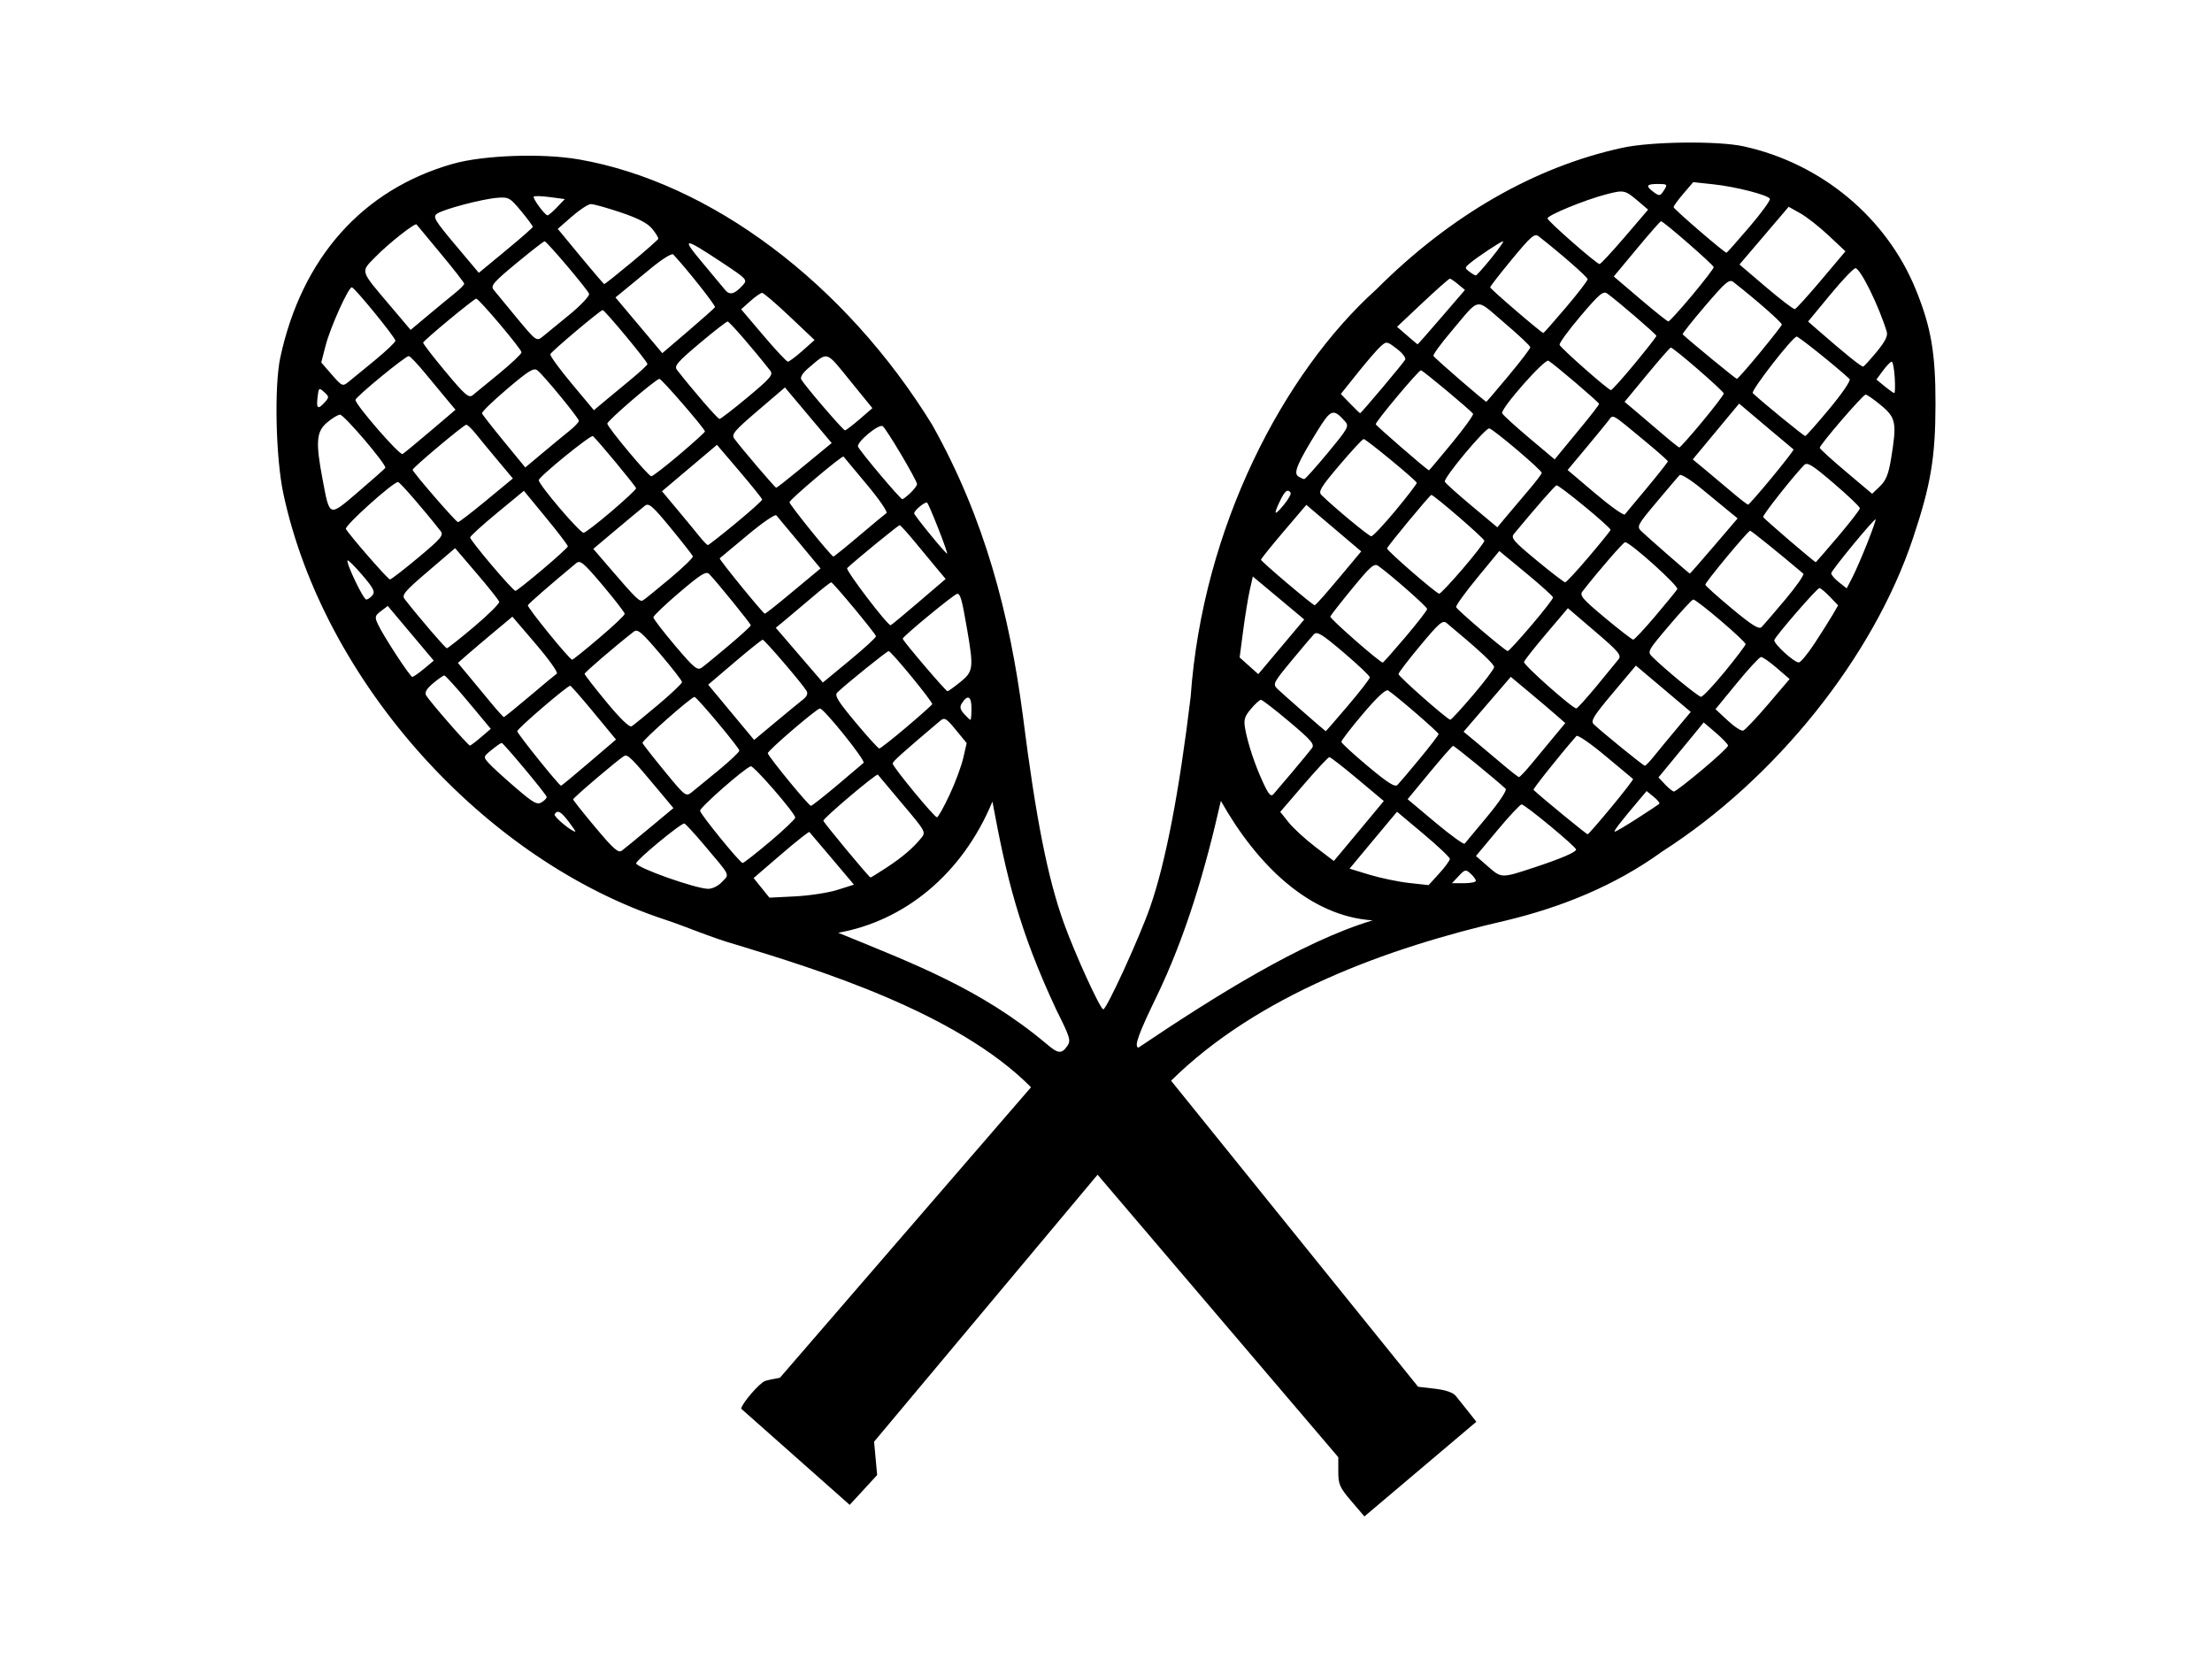 <?xml version="1.0" encoding="UTF-8" standalone="no"?>
<!-- Created with Inkscape (http://www.inkscape.org/) -->

<svg
   xmlns:dc="http://purl.org/dc/elements/1.1/"
   xmlns:cc="http://creativecommons.org/ns#"
   xmlns:rdf="http://www.w3.org/1999/02/22-rdf-syntax-ns#"
   xmlns:svg="http://www.w3.org/2000/svg"
   xmlns="http://www.w3.org/2000/svg"
   xmlns:sodipodi="http://sodipodi.sourceforge.net/DTD/sodipodi-0.dtd"
   xmlns:inkscape="http://www.inkscape.org/namespaces/inkscape"
   width="16in"
   height="12in"
   viewBox="0 0 406.4 304.8"
   version="1.1"
   id="svg8"
   sodipodi:docname="Tennis Rackets.svg"
   inkscape:version="0.92.1 r15371">
  <defs
     id="defs2" />
  <sodipodi:namedview
     id="base"
     pagecolor="#ffffff"
     bordercolor="#666666"
     borderopacity="1.0"
     inkscape:pageopacity="0.0"
     inkscape:pageshadow="2"
     inkscape:zoom="0.35"
     inkscape:cx="865.28197"
     inkscape:cy="560"
     inkscape:document-units="in"
     inkscape:current-layer="layer1"
     showgrid="false"
     units="in"
     inkscape:window-width="1366"
     inkscape:window-height="705"
     inkscape:window-x="-8"
     inkscape:window-y="-8"
     inkscape:window-maximized="1" />
  <g
     inkscape:label="Layer 1"
     inkscape:groupmode="layer"
     id="layer1"
     transform="translate(0,7.8)">
    <path
       style="fill:#000000;stroke-width:0.527"
       d="m 248.278,268 c -2.153,-2.52 -2.399,-3.077 -2.399,-5.441 v -2.633 l -44.228,-51.903 -41.06,49.053 0.281,3.062 0.281,3.062 -2.523,2.741 -2.523,2.741 -19.934,-17.668 c 0.097,-0.949 3.392,-4.767 4.402,-5.1 0.434,-0.143 1.657,-0.406 2.716,-0.585 l 46.13,-53.374 c -13.667,-13.814 -39.511,-21.727 -54.111,-26.178 -4.495,-1.254 -9.281,-3.351 -13.011,-4.577 C 88.918,150.27 59.422,117.378 52.054,82.865 50.654,76.307 50.363,63.124 51.503,57.855 55.464,39.535 66.62,27.016 83.183,22.303 c 5.633,-1.603 16.466,-1.984 23.167,-0.816 24.234,4.226 48.902,22.751 64.911,48.746 9.718,17.32 14.252,35.032 16.663,53.437 2.378,18.834 4.568,29.9 7.554,38.173 2.071,5.737 6.671,15.796 7.223,15.796 0.616,0 6.665,-13.209 8.618,-18.818 2.831,-8.132 5.349,-21.203 7.431,-38.573 2.208,-31.253 17.113,-59.582 34.141,-74.905 13.588,-13.588 29.132,-22.523 45.236,-26.002 5.318,-1.149 17.552,-1.284 22.255,-0.247 14.297,3.155 26.234,13.1 31.613,26.339 2.808,6.91 3.625,11.697 3.604,21.109 -0.022,9.779 -0.866,14.771 -4.159,24.613 -7.293,21.794 -25.168,44.112 -46.039,57.481 -8.773,6.357 -18.638,10.254 -28.576,12.656 -22.049,5.041 -45.765,13.765 -61.668,29.461 l 45.388,56.233 3.066,0.356 c 2.011,0.233 3.337,0.688 3.856,1.323 0.434,0.532 1.462,1.817 2.283,2.857 l 1.493,1.89 -20.565,17.395 z m -52.217,-83.588 c 0.731,-1.044 0.586,-1.529 -2.005,-6.713 -6.844,-14.656 -9.13,-24.25 -11.723,-38.233 -5.551,13.428 -16.237,21.952 -28.33,24.108 13.963,5.718 26.189,10.31 38.171,20.336 2.209,1.9 2.851,1.983 3.887,0.503 z m 56.128,-23.118 c -11.605,-0.75 -21.257,-10.185 -27.888,-21.955 -2.869,12.703 -6.454,24.867 -11.836,36.013 -3.115,6.417 -4.221,9.196 -3.301,9.32 13.823,-9.303 30.009,-19.485 43.025,-23.377 z m -98.322,-5.603 3.025,-0.956 -4.001,-4.739 c -2.2,-2.606 -4.085,-4.827 -4.187,-4.935 -0.103,-0.108 -2.451,1.751 -5.218,4.132 l -5.032,4.329 1.455,1.802 1.455,1.802 4.739,-0.239 c 2.606,-0.131 6.1,-0.669 7.764,-1.195 z m -21.205,-1.468 c 1.393,-1.483 1.688,-0.882 -3.363,-6.86 -1.713,-2.027 -3.314,-3.765 -3.559,-3.863 -0.497,-0.198 -8.859,6.702 -8.859,7.31 0,0.79 10.863,4.649 13.203,4.69 0.785,0.013 1.871,-0.525 2.578,-1.277 z m 133.708,-4.228 c -0.007,-0.29 -2.191,-2.355 -4.855,-4.59 l -4.842,-4.064 -1.053,1.25 c -0.579,0.687 -2.543,3.04 -4.363,5.227 l -3.31,3.978 3.667,1.114 c 2.017,0.613 5.283,1.293 7.259,1.511 l 3.592,0.397 1.959,-2.148 c 1.077,-1.182 1.953,-2.385 1.946,-2.675 z m 4.783,4.031 c 0,-0.245 -0.433,-0.837 -0.962,-1.316 -0.902,-0.816 -1.04,-0.788 -2.198,0.445 l -1.236,1.316 h 2.198 c 1.209,0 2.198,-0.2 2.198,-0.445 z m -108.307,-2.405 c 2.917,-1.914 4.837,-3.544 6.369,-5.407 0.934,-1.136 0.893,-1.211 -3.423,-6.318 -2.402,-2.843 -4.43,-5.259 -4.506,-5.369 -0.217,-0.315 -10.116,8.055 -10.011,8.464 0.111,0.436 8.409,10.427 8.659,10.427 0.095,0 1.405,-0.809 2.912,-1.797 z m 119.101,-0.069 c 4.86,-1.605 7.637,-2.797 7.624,-3.275 -0.015,-0.519 -9.402,-8.286 -10.014,-8.286 -0.264,0 -2.26,2.132 -4.435,4.739 l -3.955,4.739 2.231,1.944 c 2.483,2.163 2.42,2.162 8.549,0.139 z m -140.508,-4.704 c 2.566,-2.166 4.665,-4.162 4.665,-4.436 0,-0.789 -7.651,-9.611 -8.177,-9.429 -1.224,0.424 -9.403,7.612 -9.307,8.179 0.124,0.735 7.304,9.544 7.817,9.592 0.185,0.017 2.436,-1.741 5.002,-3.906 z m 109.702,-3.746 3.1,-3.735 -4.814,-4.032 c -2.648,-2.217 -4.982,-4.032 -5.188,-4.032 -0.206,0 -2.321,2.263 -4.701,5.03 l -4.327,5.03 1.557,1.947 c 0.856,1.071 3.072,3.101 4.923,4.511 l 3.365,2.565 1.492,-1.775 c 0.821,-0.976 2.887,-3.455 4.592,-5.509 z m -131.759,1.18 4.343,-3.612 -2.698,-3.235 c -5.065,-6.073 -5.72,-6.722 -6.39,-6.321 -1.134,0.679 -9.339,7.662 -9.339,7.948 0,0.151 1.836,2.466 4.081,5.144 3.348,3.996 4.222,4.764 4.87,4.279 0.434,-0.325 2.744,-2.217 5.133,-4.204 z m 153.871,-2.079 c 2.208,-2.657 3.649,-4.823 3.377,-5.077 -1.797,-1.684 -9.434,-7.921 -9.666,-7.894 -0.157,0.019 -2.1,2.232 -4.318,4.918 l -4.032,4.884 5.085,4.266 c 2.797,2.346 5.224,4.102 5.394,3.901 0.17,-0.2 2.042,-2.45 4.159,-4.998 z m 22.831,-1.755 c 2.273,-2.752 4.05,-5.061 3.949,-5.132 -0.101,-0.07 -2.392,-1.98 -5.092,-4.244 -2.699,-2.264 -5.089,-3.908 -5.311,-3.654 -3.198,3.672 -8.041,9.755 -7.886,9.903 1.402,1.333 9.748,8.182 9.943,8.16 0.145,-0.016 2.123,-2.282 4.396,-5.034 z m -191.611,2.703 c -1.447,-1.897 -2.045,-2.209 -2.579,-1.345 -0.242,0.391 3.107,3.187 3.817,3.187 0.092,0 -0.465,-0.829 -1.238,-1.843 z m 196.337,-0.588 c 2.078,-1.337 3.896,-2.542 4.041,-2.678 0.145,-0.136 -0.32,-0.719 -1.032,-1.297 l -1.295,-1.05 -1.481,1.754 c -3.439,4.073 -4.684,5.702 -4.358,5.702 0.191,0 2.047,-1.094 4.125,-2.431 z m -126.373,-4.282 c 1.05,-2.244 2.192,-5.313 2.537,-6.819 l 0.627,-2.739 -1.986,-2.424 c -1.753,-2.14 -2.087,-2.338 -2.849,-1.694 -7.062,5.971 -8.761,7.498 -8.761,7.876 0,0.594 7.652,9.88 8.141,9.88 0.209,0 1.24,-1.836 2.29,-4.081 z m -74.008,0.3 c -0.244,-0.671 -7.96,-9.909 -8.261,-9.89 -0.163,0.01 -0.996,0.591 -1.85,1.289 -1.553,1.269 -1.553,1.271 -0.527,2.429 0.565,0.637 2.768,2.652 4.894,4.476 3.374,2.895 3.995,3.237 4.872,2.69 0.553,-0.345 0.945,-0.793 0.872,-0.994 z m 53.332,-2.067 c 2.449,-2.058 4.655,-3.931 4.903,-4.162 0.419,-0.392 -7.308,-10.012 -8.022,-9.987 -0.611,0.022 -9.635,7.77 -9.578,8.224 0.075,0.595 7.512,9.666 7.925,9.666 0.175,0 2.323,-1.684 4.772,-3.742 z m -21.72,-2.813 c 2.087,-1.723 3.795,-3.341 3.795,-3.596 0,-0.514 -7.81,-9.857 -8.239,-9.857 -0.603,0 -9.701,8.044 -9.556,8.449 0.086,0.241 1.91,2.574 4.053,5.184 3.824,4.659 3.917,4.73 5.024,3.85 0.62,-0.494 2.836,-2.307 4.923,-4.03 z m 105.47,0.237 c 1.582,-1.882 3.163,-3.801 3.515,-4.265 0.546,-0.719 -0.058,-1.43 -4.138,-4.87 -2.628,-2.216 -4.975,-4.028 -5.217,-4.028 -0.242,0 -1.072,0.751 -1.845,1.67 -1.16,1.378 -1.347,1.998 -1.074,3.554 0.484,2.757 1.81,6.756 3.305,9.965 1.061,2.278 1.432,2.68 1.945,2.106 0.349,-0.39 1.928,-2.249 3.51,-4.131 z m 75.22,-0.305 c 2.616,-2.195 4.757,-4.19 4.757,-4.434 0,-0.244 -1.006,-1.305 -2.237,-2.358 l -2.237,-1.914 -1.054,1.29 c -0.58,0.71 -2.45,2.982 -4.156,5.051 l -3.102,3.761 1.219,1.298 c 0.671,0.714 1.407,1.298 1.636,1.298 0.229,0 2.557,-1.796 5.173,-3.991 z m -51.889,-2.046 c 1.906,-2.307 3.466,-4.342 3.466,-4.523 0,-0.322 -7.99,-7.218 -9.273,-8.004 -0.43,-0.263 -2.011,1.203 -4.64,4.302 -2.194,2.585 -3.972,4.897 -3.952,5.138 0.02,0.24 2.212,2.257 4.87,4.48 3.702,3.096 4.978,3.898 5.449,3.422 0.338,-0.342 2.174,-2.508 4.081,-4.815 z m -152.636,0.734 4.969,-4.25 -4.071,-4.93 c -2.239,-2.711 -4.189,-4.94 -4.334,-4.952 -0.505,-0.043 -9.741,7.881 -9.741,8.358 0,0.433 7.683,9.989 8.052,10.014 0.085,0.006 2.391,-1.902 5.124,-4.24 z m 173.21,0.17 c 1.134,-1.376 2.986,-3.612 4.116,-4.97 l 2.053,-2.469 -1.766,-1.546 c -0.972,-0.85 -3.225,-2.762 -5.008,-4.249 l -3.242,-2.703 -4.338,5.042 -4.338,5.042 2.034,1.675 c 1.119,0.921 3.345,2.791 4.947,4.156 1.602,1.364 3.041,2.49 3.196,2.501 0.156,0.012 1.211,-1.105 2.346,-2.48 z m 22.435,-1.316 c 0.754,-0.941 2.589,-3.166 4.078,-4.945 l 2.707,-3.233 -5.041,-4.256 -5.041,-4.256 -4.235,5.037 c -3.562,4.237 -4.12,5.148 -3.513,5.735 1.449,1.399 9.119,7.63 9.392,7.63 0.155,-1e-5 0.898,-0.77 1.652,-1.711 z M 166.53,125.801 c 2.547,-2.154 4.68,-4.058 4.739,-4.23 0.138,-0.402 -7.535,-9.747 -8.003,-9.747 -0.319,0 -7.8,6.028 -9.426,7.595 -0.561,0.541 0.054,1.551 3.336,5.485 2.213,2.652 4.181,4.82 4.373,4.818 0.192,-0.002 2.434,-1.766 4.981,-3.92 z m -78.141,1.83 1.784,-1.525 -4.091,-4.903 c -2.25,-2.697 -4.251,-4.903 -4.447,-4.903 -0.196,0 -1.126,0.648 -2.067,1.44 -1.187,0.999 -1.581,1.672 -1.285,2.2 0.608,1.085 7.743,9.265 8.06,9.239 0.145,-0.012 1.067,-0.708 2.048,-1.547 z m 59.146,-6.916 c 0.722,-0.563 0.941,-1.095 0.65,-1.58 -0.826,-1.375 -7.723,-9.418 -8.062,-9.402 -0.186,0.009 -2.515,1.872 -5.176,4.139 l -4.838,4.123 4.222,5.076 4.222,5.076 3.947,-3.292 c 2.171,-1.811 4.437,-3.674 5.036,-4.142 z m 100.118,1.127 c 2.21,-2.599 4.018,-4.937 4.018,-5.196 0,-0.259 -2.157,-2.306 -4.793,-4.548 -4.011,-3.412 -4.906,-3.96 -5.485,-3.36 -0.38,0.394 -2.252,2.605 -4.159,4.913 -3.299,3.992 -3.423,4.24 -2.545,5.107 0.784,0.774 8.702,7.712 8.883,7.784 0.034,0.013 1.871,-2.101 4.081,-4.7 z m 77.2,-0.254 3.944,-4.631 -2.364,-2.039 c -1.3,-1.121 -2.601,-2.026 -2.891,-2.01 -0.29,0.016 -2.289,2.178 -4.443,4.805 l -3.917,4.777 2.225,2.075 c 1.224,1.141 2.512,1.98 2.863,1.864 0.351,-0.116 2.413,-2.295 4.582,-4.842 z m -203.858,0.025 c 2.371,-2.001 4.311,-3.844 4.311,-4.095 0,-0.251 -1.81,-2.585 -4.022,-5.185 -3.472,-4.082 -4.138,-4.638 -4.87,-4.066 -3.406,2.66 -9.01,7.469 -9.01,7.732 0,0.176 1.805,2.504 4.011,5.173 2.563,3.1 4.238,4.712 4.64,4.466 0.346,-0.212 2.569,-2.023 4.94,-4.024 z m 57.49,0.698 c 0,-2.222 -0.713,-2.573 -1.783,-0.877 -0.406,0.643 -0.296,1.132 0.439,1.943 0.539,0.596 1.063,1.084 1.163,1.084 0.1,0 0.182,-0.967 0.182,-2.15 z m 92.114,-2.364 c 2.114,-2.483 3.874,-4.807 3.91,-5.166 0.055,-0.538 -2.702,-3.103 -8.688,-8.082 -0.756,-0.629 -1.328,-0.148 -4.87,4.097 -2.207,2.646 -4.013,5.008 -4.013,5.251 0,0.445 8.956,8.339 9.516,8.388 0.166,0.015 2.031,-2.005 4.145,-4.488 z m -173.299,0.17 c 2.477,-2.1 4.728,-3.969 5.004,-4.154 0.275,-0.185 -1.449,-2.616 -3.831,-5.401 l -4.331,-5.064 -3.241,2.703 c -1.782,1.487 -4.036,3.398 -5.007,4.248 l -1.766,1.546 2.053,2.469 c 1.129,1.358 2.981,3.594 4.116,4.97 1.134,1.376 2.161,2.501 2.281,2.501 0.12,0 2.246,-1.718 4.722,-3.817 z m 196.016,-1.843 c 1.856,-2.245 3.678,-4.469 4.048,-4.942 0.586,-0.75 0.03,-1.412 -4.314,-5.127 l -4.987,-4.265 -3.956,4.663 c -2.176,2.565 -4.026,4.912 -4.111,5.216 -0.144,0.514 8.896,8.536 9.618,8.536 0.179,0 1.845,-1.837 3.701,-4.081 z m 23.538,-2.632 c 2.076,-2.534 3.81,-4.822 3.853,-5.085 0.081,-0.496 -8.956,-8.21 -9.618,-8.21 -0.206,0 -2.2,2.152 -4.432,4.783 -3.974,4.684 -4.037,4.803 -3.063,5.768 2.311,2.29 8.41,7.293 8.925,7.321 0.308,0.016 2.258,-2.043 4.335,-4.577 z m -140.443,1.886 c 2.419,-1.944 2.501,-2.571 1.269,-9.715 -0.957,-5.551 -1.226,-6.519 -1.814,-6.519 -0.496,0 -10.017,7.84 -10.017,8.248 0,0.368 7.914,9.654 8.228,9.654 0.142,0 1.192,-0.75 2.334,-1.668 z m -15.468,-8.436 c -0.152,-0.582 -7.897,-9.905 -8.223,-9.9 -0.163,0.003 -1.628,1.145 -3.257,2.539 -1.628,1.394 -3.854,3.271 -4.947,4.172 l -1.986,1.637 4.326,5.029 4.326,5.029 4.928,-4.071 c 2.71,-2.239 4.885,-4.234 4.833,-4.434 z m -83.038,5.978 1.788,-1.493 -4.224,-5.024 -4.224,-5.024 -1.245,0.939 c -1.112,0.838 -1.176,1.089 -0.605,2.344 0.966,2.119 5.941,9.75 6.357,9.75 0.2,0 1.169,-0.672 2.152,-1.493 z M 238.144,104.775 c -0.813,-0.682 -2.939,-2.459 -4.725,-3.949 l -3.246,-2.709 -0.562,2.509 c -0.309,1.38 -0.854,4.728 -1.211,7.439 l -0.649,4.929 1.714,1.532 1.714,1.532 4.222,-5.021 4.222,-5.021 z m -104.239,6.012 c 2.22,-1.874 4.037,-3.54 4.037,-3.704 0,-0.284 -6.184,-7.91 -7.624,-9.402 -0.579,-0.6 -1.473,-0.051 -5.485,3.36 -2.636,2.242 -4.793,4.301 -4.793,4.576 0,0.275 1.794,2.614 3.987,5.199 3.524,4.154 4.095,4.623 4.914,4.038 0.51,-0.364 2.743,-2.194 4.964,-4.068 z m 124.312,-1.553 c 2.192,-2.583 3.985,-4.9 3.985,-5.15 0,-0.399 -6.583,-6.202 -8.961,-7.899 -0.768,-0.548 -1.41,0.004 -4.783,4.113 -2.143,2.61 -3.965,4.94 -4.05,5.176 -0.129,0.361 9.104,8.456 9.644,8.456 0.099,0 1.973,-2.113 4.164,-4.697 z m 75.189,1.143 c 1.279,-1.955 2.77,-4.32 3.315,-5.256 l 0.99,-1.702 -1.523,-1.589 c -0.837,-0.874 -1.701,-1.589 -1.919,-1.589 -0.432,0 -7.979,8.698 -8.28,9.543 -0.215,0.603 3.576,4.092 4.482,4.124 0.336,0.012 1.657,-1.577 2.936,-3.532 z m -223.328,-0.957 c 2.583,-2.192 4.697,-4.188 4.697,-4.435 0,-0.248 -1.815,-2.603 -4.034,-5.235 -3.514,-4.167 -4.141,-4.694 -4.87,-4.089 -4.892,4.06 -8.763,7.433 -8.886,7.743 -0.155,0.389 7.665,10.001 8.137,10.001 0.143,0 2.374,-1.793 4.957,-3.985 z m 171.272,-2.319 c 2.21,-2.599 4.003,-4.909 3.984,-5.134 -0.019,-0.225 -2.248,-2.237 -4.954,-4.471 l -4.92,-4.062 -4.059,4.933 c -2.232,2.713 -3.976,5.133 -3.875,5.379 0.231,0.562 9.04,8.063 9.48,8.073 0.179,0.005 2.134,-2.118 4.344,-4.717 z M 87.147,107.306 c 2.598,-2.195 4.654,-4.242 4.568,-4.547 -0.086,-0.306 -1.943,-2.646 -4.129,-5.201 l -3.973,-4.645 -4.969,4.25 c -4.328,3.702 -4.882,4.361 -4.296,5.112 2.715,3.473 7.481,9.024 7.749,9.024 0.179,0 2.452,-1.796 5.05,-3.992 z m 216.985,-1.932 c 2.024,-2.389 3.838,-4.608 4.03,-4.932 0.324,-0.546 -8.656,-8.626 -9.587,-8.626 -0.328,0 -4.826,5.186 -7.826,9.025 -0.588,0.752 -0.058,1.376 4.129,4.87 2.642,2.204 4.976,4.007 5.188,4.007 0.212,0 2.042,-1.955 4.066,-4.344 z m 23.847,-2.996 c 2.053,-2.444 3.553,-4.597 3.333,-4.784 -4.1,-3.487 -9.546,-7.884 -9.765,-7.884 -0.397,0 -8.282,9.494 -8.239,9.92 0.019,0.191 2.211,2.158 4.87,4.372 3.655,3.043 4.986,3.878 5.451,3.422 0.339,-0.332 2.296,-2.603 4.349,-5.047 z m -159.214,0.449 4.979,-4.259 -1.448,-1.722 c -0.796,-0.947 -2.633,-3.164 -4.08,-4.925 -1.448,-1.762 -2.761,-3.217 -2.918,-3.233 -0.23,-0.024 -7.864,6.211 -9.654,7.886 -0.36,0.337 7.341,10.463 7.988,10.503 0.085,0.006 2.395,-1.907 5.134,-4.249 z m -24.403,-0.875 c 2.004,-1.665 4.262,-3.543 5.019,-4.172 l 1.376,-1.145 -3.862,-4.647 c -2.124,-2.556 -4.043,-4.855 -4.265,-5.11 -0.222,-0.254 -2.611,1.39 -5.311,3.654 -2.699,2.264 -4.991,4.174 -5.092,4.244 -0.194,0.135 7.935,10.111 8.286,10.169 0.113,0.019 1.844,-1.328 3.848,-2.993 z m 98.833,-0.263 c 0.823,-0.941 2.712,-3.168 4.197,-4.948 l 2.699,-3.237 -5.042,-4.273 -5.042,-4.273 -4.156,4.877 c -2.286,2.682 -4.163,5.023 -4.172,5.203 -0.015,0.297 9.497,8.362 9.862,8.362 0.087,0 0.831,-0.77 1.655,-1.711 z M 123.087,98.488 c 2.4,-2.012 4.295,-3.848 4.212,-4.08 -0.083,-0.232 -1.909,-2.563 -4.059,-5.182 -3.333,-4.061 -4.03,-4.666 -4.739,-4.117 -0.457,0.354 -2.782,2.283 -5.165,4.286 l -4.334,3.643 2.982,3.469 c 4.919,5.723 5.558,6.343 6.161,5.983 0.318,-0.189 2.541,-1.991 4.941,-4.003 z m -54.658,3.083 c 0.53,-0.638 0.202,-1.293 -1.853,-3.698 -1.373,-1.608 -2.596,-2.824 -2.716,-2.704 -0.362,0.362 2.896,7.178 3.431,7.178 0.272,0 0.785,-0.349 1.139,-0.776 z M 268.754,96.686 c 2.174,-2.534 3.955,-4.844 3.959,-5.134 0.004,-0.412 -9.262,-8.424 -9.743,-8.424 -0.265,0 -8.132,9.505 -8.136,9.831 -0.006,0.434 9.061,8.301 9.589,8.321 0.208,0.007 2.157,-2.059 4.331,-4.593 z M 99.661,96.842 c 2.547,-2.154 4.648,-4.071 4.669,-4.259 0.021,-0.189 -1.788,-2.562 -4.021,-5.276 l -4.059,-4.933 -4.92,4.062 c -2.706,2.234 -4.935,4.26 -4.954,4.501 -0.04,0.521 7.848,9.83 8.325,9.824 0.181,-0.001 2.413,-1.766 4.96,-3.92 z M 343.079,91.948 c 0.944,-2.389 1.629,-4.344 1.524,-4.344 -0.411,0 -8.161,9.424 -8.161,9.924 0,0.292 0.64,1.034 1.422,1.649 l 1.422,1.119 1.039,-2.002 c 0.571,-1.101 1.811,-3.957 2.754,-6.346 z m -51.165,2.543 c 2.192,-2.583 3.985,-4.804 3.985,-4.936 0,-0.511 -9.513,-8.344 -9.935,-8.18 -0.365,0.142 -3.474,3.688 -7.815,8.915 -0.613,0.738 -0.093,1.345 4.171,4.87 2.679,2.215 5.037,4.027 5.24,4.027 0.203,0 2.162,-2.113 4.354,-4.697 z M 76.833,94.654 c 4.187,-3.494 4.716,-4.118 4.129,-4.87 -3.001,-3.838 -7.498,-9.025 -7.826,-9.025 -0.931,0 -9.911,8.08 -9.587,8.626 0.766,1.29 7.736,9.276 8.096,9.276 0.212,0 2.547,-1.803 5.188,-4.007 z m 238.065,-2.13 4.349,-5.085 -1.35,-1.102 c -0.742,-0.606 -3.045,-2.5 -5.117,-4.21 -2.171,-1.791 -3.956,-2.906 -4.213,-2.633 -0.245,0.261 -2.131,2.481 -4.191,4.932 -3.566,4.244 -3.701,4.501 -2.82,5.37 0.892,0.881 8.735,7.736 8.908,7.786 0.047,0.013 2.042,-2.263 4.434,-5.06 z m 22.791,-1.746 c 2.21,-2.599 4.018,-4.938 4.018,-5.199 0,-0.261 -2.151,-2.314 -4.779,-4.562 -4.045,-3.46 -4.888,-3.975 -5.485,-3.357 -2.093,2.167 -7.627,9.186 -7.51,9.526 0.103,0.3 9.36,8.246 9.676,8.305 0.034,0.006 1.871,-2.114 4.081,-4.713 z M 157.849,90.631 c 2.477,-2.1 4.733,-3.972 5.014,-4.161 0.281,-0.189 -1.347,-2.558 -3.617,-5.265 -2.27,-2.707 -4.191,-5.01 -4.268,-5.118 -0.213,-0.298 -9.928,7.909 -9.928,8.387 0,0.46 7.692,9.975 8.064,9.975 0.128,0 2.259,-1.718 4.735,-3.817 z m 14.571,-1.246 c -0.98,-2.495 -1.91,-4.666 -2.067,-4.823 -0.305,-0.305 -2.399,1.402 -2.399,1.956 0,0.366 5.76,7.404 6.059,7.404 0.103,0 -0.614,-2.042 -1.593,-4.537 z M 135.187,88.325 c 2.673,-2.21 4.853,-4.165 4.844,-4.344 -0.009,-0.179 -1.882,-2.515 -4.162,-5.19 l -4.146,-4.864 -5.05,4.264 -5.05,4.264 2.707,3.233 c 1.489,1.778 3.324,4.003 4.078,4.945 0.754,0.941 1.494,1.711 1.644,1.711 0.15,1.5e-5 2.46,-1.808 5.134,-4.018 z m 121.222,-2.344 c 2.172,-2.619 3.921,-4.902 3.886,-5.074 -0.089,-0.446 -9.307,-8.044 -9.759,-8.044 -0.206,0 -2.199,2.151 -4.43,4.78 -3.446,4.061 -3.946,4.889 -3.327,5.5 2.274,2.243 8.706,7.574 9.154,7.586 0.29,0.007 2.304,-2.129 4.475,-4.747 z m -144.039,0.144 c 2.48,-2.117 4.506,-4.013 4.502,-4.212 -0.006,-0.321 -7.146,-8.943 -7.938,-9.587 -0.38,-0.309 -9.941,7.465 -9.95,8.091 -0.012,0.832 7.624,9.779 8.252,9.668 0.343,-0.06 2.653,-1.842 5.134,-3.959 z m 168.348,-3.721 c 1.394,-1.628 2.536,-3.123 2.539,-3.323 0.006,-0.507 -8.875,-8.037 -9.639,-8.172 -0.727,-0.128 -8.43,9.102 -8.17,9.79 0.096,0.255 2.308,2.245 4.914,4.423 l 4.739,3.96 1.542,-1.859 c 0.848,-1.022 2.682,-3.191 4.076,-4.819 z m -191.347,1.715 4.853,-4.012 -2.703,-3.228 c -1.486,-1.775 -3.319,-3.998 -4.073,-4.939 -0.754,-0.941 -1.555,-1.711 -1.78,-1.711 -0.451,-1.5e-5 -9.858,7.894 -9.858,8.273 0,0.433 7.964,9.629 8.338,9.629 0.203,0 2.553,-1.805 5.222,-4.012 z M 302.658,81.748 c 2.074,-2.497 3.772,-4.651 3.772,-4.786 0,-0.136 -1.837,-1.765 -4.081,-3.621 -6.569,-5.432 -5.897,-5.063 -6.894,-3.784 -0.479,0.615 -2.351,2.891 -4.158,5.058 l -3.286,3.939 5.069,4.295 c 2.788,2.363 5.235,4.103 5.438,3.867 0.203,-0.236 2.066,-2.471 4.14,-4.968 z M 70.789,78.161 c 0.317,-0.512 -7.563,-9.775 -8.315,-9.775 -0.372,0 -1.433,0.636 -2.357,1.414 -2.006,1.688 -2.159,3.581 -0.849,10.487 1.331,7.014 1.103,6.936 6.587,2.246 2.603,-2.226 4.823,-4.194 4.933,-4.372 z M 237.116,82.742 c -0.494,-0.799 -1.061,-0.372 -1.933,1.457 -1.268,2.659 -1.08,2.881 0.662,0.781 0.836,-1.009 1.408,-2.016 1.271,-2.238 z m 88.452,-2.843 c 2.273,-2.752 4.05,-5.061 3.949,-5.13 -0.101,-0.07 -2.391,-1.992 -5.089,-4.273 l -4.905,-4.146 -1.15,1.382 c -0.632,0.76 -2.55,3.068 -4.261,5.128 l -3.112,3.746 2.041,1.682 c 1.123,0.925 3.352,2.798 4.954,4.162 1.602,1.364 3.031,2.474 3.176,2.467 0.145,-0.007 2.123,-2.265 4.396,-5.017 z m -158.307,2.874 c 0.67,-0.63 1.219,-1.364 1.219,-1.632 0,-0.682 -5.674,-10.251 -6.312,-10.646 -0.738,-0.456 -4.834,2.953 -4.523,3.764 0.311,0.809 7.764,9.659 8.135,9.659 0.144,0 0.811,-0.515 1.481,-1.145 z m 180.165,-6.226 c 1.096,-6.634 0.924,-7.574 -1.795,-9.847 -1.316,-1.1 -2.607,-2.001 -2.868,-2.001 -0.496,0 -8.428,9.201 -8.428,9.777 0,0.181 2.165,2.156 4.812,4.387 l 4.812,4.057 1.434,-1.374 c 1.103,-1.057 1.572,-2.21 2.033,-5 z m -200.93,2.237 c 2.018,-1.665 4.263,-3.512 4.989,-4.105 l 1.319,-1.078 -4.295,-5.109 -4.295,-5.109 -4.977,4.257 c -4.359,3.729 -4.895,4.369 -4.321,5.157 1.261,1.729 7.48,9.014 7.694,9.014 0.119,0 1.868,-1.362 3.886,-3.028 z m 97.458,-3.396 c 3.835,-4.64 3.966,-4.886 3.102,-5.841 -2.119,-2.342 -2.536,-2.188 -5.047,1.866 -3.658,5.905 -4.419,7.722 -3.482,8.315 0.424,0.268 0.917,0.491 1.096,0.495 0.179,0.004 2.128,-2.172 4.33,-4.836 z m -119.133,0.333 c 2.583,-2.192 4.697,-4.106 4.697,-4.254 0,-0.472 -7.953,-9.663 -8.361,-9.663 -0.637,0 -9.643,7.742 -9.58,8.235 0.093,0.729 7.561,9.666 8.078,9.666 0.259,0 2.584,-1.793 5.167,-3.985 z m 141.925,-2.104 c 2.279,-2.77 4.029,-5.198 3.89,-5.397 -0.479,-0.683 -9.225,-7.981 -9.574,-7.988 -0.437,-0.009 -8.351,9.438 -8.303,9.913 0.025,0.249 9.214,8.217 9.775,8.476 0.038,0.017 1.933,-2.234 4.212,-5.004 z M 104.639,71.336 c 0.941,-0.754 1.711,-1.573 1.711,-1.82 2e-5,-0.496 -6.317,-8.198 -7.59,-9.255 -0.674,-0.559 -1.553,-0.025 -5.581,3.392 -2.629,2.231 -4.71,4.253 -4.624,4.493 0.086,0.241 1.911,2.574 4.055,5.187 l 3.898,4.749 3.21,-2.688 c 1.766,-1.478 3.98,-3.305 4.921,-4.059 z m 186.127,-0.978 c 1.665,-2.018 3.028,-3.795 3.028,-3.949 0,-0.285 -8.185,-7.264 -9.305,-7.934 -0.684,-0.409 -8.798,8.788 -8.507,9.643 0.095,0.28 2.306,2.303 4.912,4.497 l 4.739,3.988 1.053,-1.288 c 0.579,-0.708 2.415,-2.939 4.081,-4.957 z M 79.093,71.391 83.691,67.48 82.252,65.769 c -0.791,-0.941 -2.623,-3.152 -4.071,-4.914 -1.448,-1.762 -2.833,-3.217 -3.079,-3.233 -0.594,-0.04 -9.752,7.483 -9.791,8.042 -0.059,0.85 8.12,10.262 8.648,9.952 0.295,-0.173 2.605,-2.075 5.133,-4.226 z m 233.655,-1.713 c 2.172,-2.614 3.949,-4.944 3.949,-5.178 0,-0.444 -9.282,-8.492 -9.741,-8.446 -0.145,0.015 -2.113,2.266 -4.373,5.004 l -4.11,4.977 1.724,1.439 c 0.948,0.791 3.153,2.671 4.9,4.176 1.747,1.506 3.295,2.747 3.44,2.76 0.145,0.012 2.04,-2.117 4.212,-4.731 z m 23.378,-2.399 c 2.384,-2.866 3.957,-5.191 3.686,-5.445 -2.4,-2.249 -9.469,-7.909 -9.744,-7.801 -1.004,0.392 -8.449,10.005 -8.046,10.391 1.601,1.534 9.396,7.906 9.644,7.884 0.165,-0.015 2.172,-2.278 4.46,-5.028 z m -178.195,1.94 2.35,-2.031 -4.109,-5.057 c -4.521,-5.564 -3.992,-5.404 -7.646,-2.306 -1.072,0.909 -1.554,1.688 -1.304,2.106 0.79,1.319 7.691,9.351 8.021,9.335 0.186,-0.009 1.396,-0.93 2.689,-2.047 z m -20.548,-4.051 c 4.187,-3.494 4.716,-4.118 4.129,-4.87 -3.001,-3.838 -7.498,-9.025 -7.826,-9.025 -0.221,0 -2.552,1.813 -5.18,4.028 -4.108,3.464 -4.685,4.146 -4.121,4.87 2.919,3.739 7.48,9.004 7.801,9.004 0.217,0 2.556,-1.803 5.197,-4.007 z m 116.525,-1.653 c 2.139,-2.534 4.048,-4.877 4.243,-5.207 0.202,-0.341 -0.452,-1.214 -1.516,-2.026 -1.831,-1.397 -1.894,-1.406 -2.971,-0.453 -0.605,0.535 -2.5,2.724 -4.211,4.865 l -3.111,3.891 1.714,1.769 c 0.943,0.973 1.77,1.769 1.839,1.769 0.068,0 1.874,-2.073 4.013,-4.607 z M 115.724,62.067 c 1.762,-1.448 3.217,-2.789 3.233,-2.979 0.036,-0.421 -7.845,-9.92 -8.23,-9.92 -0.412,0 -9.393,7.565 -9.619,8.102 -0.108,0.257 1.649,2.679 3.905,5.381 l 4.102,4.913 1.703,-1.432 c 0.937,-0.788 3.144,-2.617 4.906,-4.065 z m -56.048,4.034 c 0.819,-0.905 0.811,-1.026 -0.121,-1.869 -0.958,-0.867 -1.005,-0.83 -1.215,0.968 -0.245,2.103 0.062,2.31 1.336,0.902 z m 217.487,-4.872 c 2.197,-2.633 3.994,-4.986 3.994,-5.23 0,-0.243 -2.152,-2.269 -4.783,-4.5 -5.49,-4.658 -4.262,-4.88 -9.908,1.795 -1.797,2.125 -3.196,4.056 -3.108,4.291 0.131,0.349 9.436,8.413 9.724,8.427 0.048,0.002 1.884,-2.15 4.081,-4.783 z M 91.739,60.799 c 2.245,-1.856 4.081,-3.593 4.081,-3.859 0,-0.602 -7.834,-9.882 -8.329,-9.866 -0.425,0.014 -9.63,7.634 -9.752,8.074 -0.046,0.166 1.794,2.556 4.089,5.31 3.56,4.274 4.294,4.914 5.001,4.363 0.456,-0.355 2.665,-2.165 4.91,-4.021 z m 256.37,0.743 c -0.099,-1.593 -0.351,-2.897 -0.559,-2.897 -0.208,0 -0.925,0.739 -1.593,1.642 l -1.214,1.642 1.51,1.235 c 0.83,0.679 1.628,1.244 1.773,1.255 0.145,0.011 0.182,-1.284 0.083,-2.877 z m -47.802,-2.492 c 2.21,-2.673 4.018,-4.989 4.018,-5.145 0,-0.264 -6.993,-6.288 -9,-7.753 -0.769,-0.561 -1.417,-0.021 -4.929,4.107 -2.224,2.615 -3.961,4.999 -3.861,5.3 0.197,0.59 8.891,8.26 9.428,8.317 0.179,0.019 2.134,-2.153 4.344,-4.826 z M 68.857,58.408 c 2.087,-1.723 3.795,-3.345 3.795,-3.605 0,-0.589 -7.496,-9.776 -8.01,-9.818 -0.619,-0.05 -3.963,7.378 -4.821,10.709 l -0.799,3.104 1.94,2.231 c 1.853,2.13 1.989,2.192 3.02,1.371 0.594,-0.473 2.787,-2.269 4.874,-3.992 z M 323.312,57.033 c 2.154,-2.624 3.981,-4.951 4.06,-5.171 0.117,-0.324 -4.599,-4.478 -8.904,-7.843 -0.75,-0.586 -1.419,-0.022 -5.184,4.381 -2.378,2.78 -4.241,5.131 -4.14,5.226 1.413,1.336 9.738,8.171 9.956,8.174 0.163,0.002 2.058,-2.143 4.212,-4.767 z m 21.5,-0.218 c 1.553,-1.887 2.065,-2.918 1.828,-3.686 -1.467,-4.763 -4.729,-11.408 -5.722,-11.655 -0.29,-0.072 -2.372,2.103 -4.627,4.833 l -4.101,4.963 1.732,1.513 c 5.069,4.428 8.087,6.859 8.392,6.762 0.188,-0.06 1.313,-1.289 2.499,-2.73 z m -197.394,-0.157 2.239,-1.987 -4.576,-4.331 c -2.517,-2.382 -4.793,-4.331 -5.059,-4.331 -0.266,0 -1.242,0.678 -2.169,1.506 l -1.686,1.506 4.083,4.812 c 2.245,2.647 4.273,4.812 4.506,4.812 0.233,0 1.431,-0.894 2.662,-1.987 z M 131.36,48.641 c 0.172,-0.278 -5.15,-7.006 -7.666,-9.689 -0.257,-0.274 -2.042,0.842 -4.213,2.633 -2.072,1.709 -4.361,3.593 -5.087,4.185 l -1.319,1.078 4.304,5.119 4.304,5.119 4.728,-4.043 c 2.6,-2.224 4.827,-4.204 4.949,-4.401 z m 133.479,1.837 4.308,-5.008 -1.235,-1.029 c -0.679,-0.566 -1.367,-1.037 -1.529,-1.047 -0.161,-0.01 -2.412,1.977 -5.002,4.414 l -4.709,4.432 1.843,1.602 c 1.014,0.881 1.882,1.612 1.929,1.623 0.048,0.012 2.025,-2.232 4.395,-4.987 z M 104.673,49.974 c 2.094,-1.728 3.694,-3.437 3.556,-3.797 -0.329,-0.858 -7.776,-9.646 -8.174,-9.646 -0.169,0 -2.496,1.81 -5.171,4.022 -4.202,3.474 -4.775,4.137 -4.205,4.87 0.363,0.467 2.285,2.802 4.27,5.189 3.566,4.287 3.624,4.329 4.763,3.422 0.634,-0.505 2.867,-2.332 4.961,-4.06 z m 183.029,-1.291 c 2.192,-2.583 3.985,-4.915 3.985,-5.181 0,-0.393 -4.891,-4.68 -9.011,-7.897 -0.733,-0.573 -1.394,-0.003 -4.87,4.202 -2.212,2.676 -4.022,5.007 -4.022,5.181 0,0.299 9.422,8.391 9.769,8.391 0.09,0 1.956,-2.113 4.148,-4.697 z M 83.578,46.063 c 0.941,-0.754 1.711,-1.532 1.711,-1.73 8e-6,-0.197 -1.937,-2.685 -4.305,-5.529 -2.368,-2.843 -4.371,-5.257 -4.451,-5.364 -0.267,-0.357 -5.165,3.506 -7.555,5.958 -2.766,2.838 -2.92,2.331 2.738,9.01 l 3.729,4.402 3.211,-2.688 c 1.766,-1.479 3.981,-3.305 4.922,-4.059 z m 227.282,0.424 c 2.197,-2.633 3.994,-4.971 3.994,-5.196 0,-0.402 -9.224,-8.446 -9.686,-8.446 -0.13,0 -2.136,2.284 -4.457,5.075 l -4.22,5.075 4.838,4.123 c 2.661,2.268 4.995,4.13 5.188,4.139 0.192,0.009 2.147,-2.138 4.344,-4.77 z m 23.763,-2.859 4.433,-5.254 -3.082,-2.896 c -1.695,-1.593 -4.042,-3.434 -5.215,-4.091 l -2.133,-1.195 -4.52,5.302 -4.52,5.302 4.874,4.153 c 2.681,2.284 5.066,4.104 5.302,4.044 0.235,-0.06 2.423,-2.474 4.861,-5.364 z m -198.13,0.947 c 0.878,-0.97 0.742,-1.115 -3.977,-4.235 -6.942,-4.591 -7.405,-4.584 -3.516,0.056 1.877,2.239 3.768,4.51 4.202,5.047 0.862,1.064 1.755,0.829 3.29,-0.867 z m -20.48,-4.155 c 2.649,-2.205 4.866,-4.159 4.928,-4.344 0.061,-0.184 -0.436,-1.005 -1.105,-1.824 -0.86,-1.052 -2.559,-1.939 -5.797,-3.028 -2.519,-0.847 -4.984,-1.534 -5.477,-1.528 -0.493,0.006 -2.064,1.033 -3.492,2.282 l -2.596,2.271 4.176,5.055 c 2.297,2.78 4.259,5.071 4.361,5.089 0.102,0.019 2.353,-1.77 5.002,-3.974 z m 157.945,-0.76 c 1.399,-1.721 2.389,-3.129 2.201,-3.129 -0.396,0 -4.833,2.946 -6.187,4.107 -0.871,0.747 -0.871,0.821 0,1.482 0.504,0.383 1.035,0.69 1.18,0.683 0.145,-0.007 1.408,-1.421 2.806,-3.142 z M 97.892,33.889 c 0.019,-0.15 -0.943,-1.453 -2.137,-2.896 -2.04,-2.464 -2.303,-2.613 -4.344,-2.457 -2.817,0.216 -10.012,2.115 -11.143,2.942 -0.78,0.571 -0.401,1.209 3.413,5.745 l 4.29,5.103 4.943,-4.082 c 2.719,-2.245 4.959,-4.205 4.977,-4.355 z m 200.622,1.842 4.287,-5.012 -1.686,-1.438 c -2.581,-2.202 -2.712,-2.231 -6.045,-1.367 -3.894,1.01 -10.755,3.827 -10.755,4.415 0,0.469 8.977,8.343 9.562,8.387 0.192,0.014 2.277,-2.229 4.635,-4.986 z m 22.89,-1.828 c 2.227,-2.604 3.922,-4.94 3.766,-5.192 -0.443,-0.717 -6.31,-2.214 -10.384,-2.649 l -3.699,-0.395 -1.802,2.105 c -0.991,1.158 -1.802,2.279 -1.802,2.491 0,0.337 9.331,8.375 9.723,8.375 0.082,0 1.971,-2.13 4.198,-4.734 z m -219.071,-3.618 1.445,-1.508 -2.724,-0.361 c -1.498,-0.199 -2.842,-0.243 -2.987,-0.098 -0.276,0.276 2.011,3.395 2.526,3.446 0.163,0.016 0.946,-0.649 1.741,-1.479 z m 203.448,-3.231 c 0.611,-0.978 0.526,-1.053 -1.19,-1.053 -2.06,0 -2.289,0.339 -0.926,1.373 1.223,0.928 1.348,0.909 2.116,-0.32 z"
       id="path1129"
       inkscape:connector-curvature="0"
       sodipodi:nodetypes="sscccccccccccccssssccsssccssscsccccscsccssccccscccccccscscccscsccscsccccsccscscscscssccsccscccsscsccsccccccsssccscccsccssccssccscscsccsccccccscssccssssccccsssccscsccccccsccssccccccssccccccsccccccsccsccccccccccsccccccscccccccccccccsccccscsccccsscscccccscccsccsccscccsccssccsscsscsscccsccssscscscsscsccccssssccscscsccscssccscssssccccscccscccccscsccsccccccccccscssscccscccsccccssccccssscscscscsccsscscscssccscsscccscsccsccccscscscscsccccscccccscscscscscscccscscsccsscscsccsssscccssscccssscscsssccccsccscssccccssscsssscsssccsccccsscscscscssccccsccccscccscccsssscsccscssccscssccssccscccsccccccsccscssssscsssccccscssscsccsssssssccccccccsccscccssccsccsscsccccssscscsccssccccsscscccsscsscsssscccccssccscscscccscssscccscsccsccssscccscscscccsscscssscccscccsccscscsccssscssccccccccscscccccscsscsscscsssccssscsscsscscsssscscsccsccccsccsssssscsscscscscscscccsssscscsccsscsscsccsssccsccccscc" />
  </g>
</svg>

